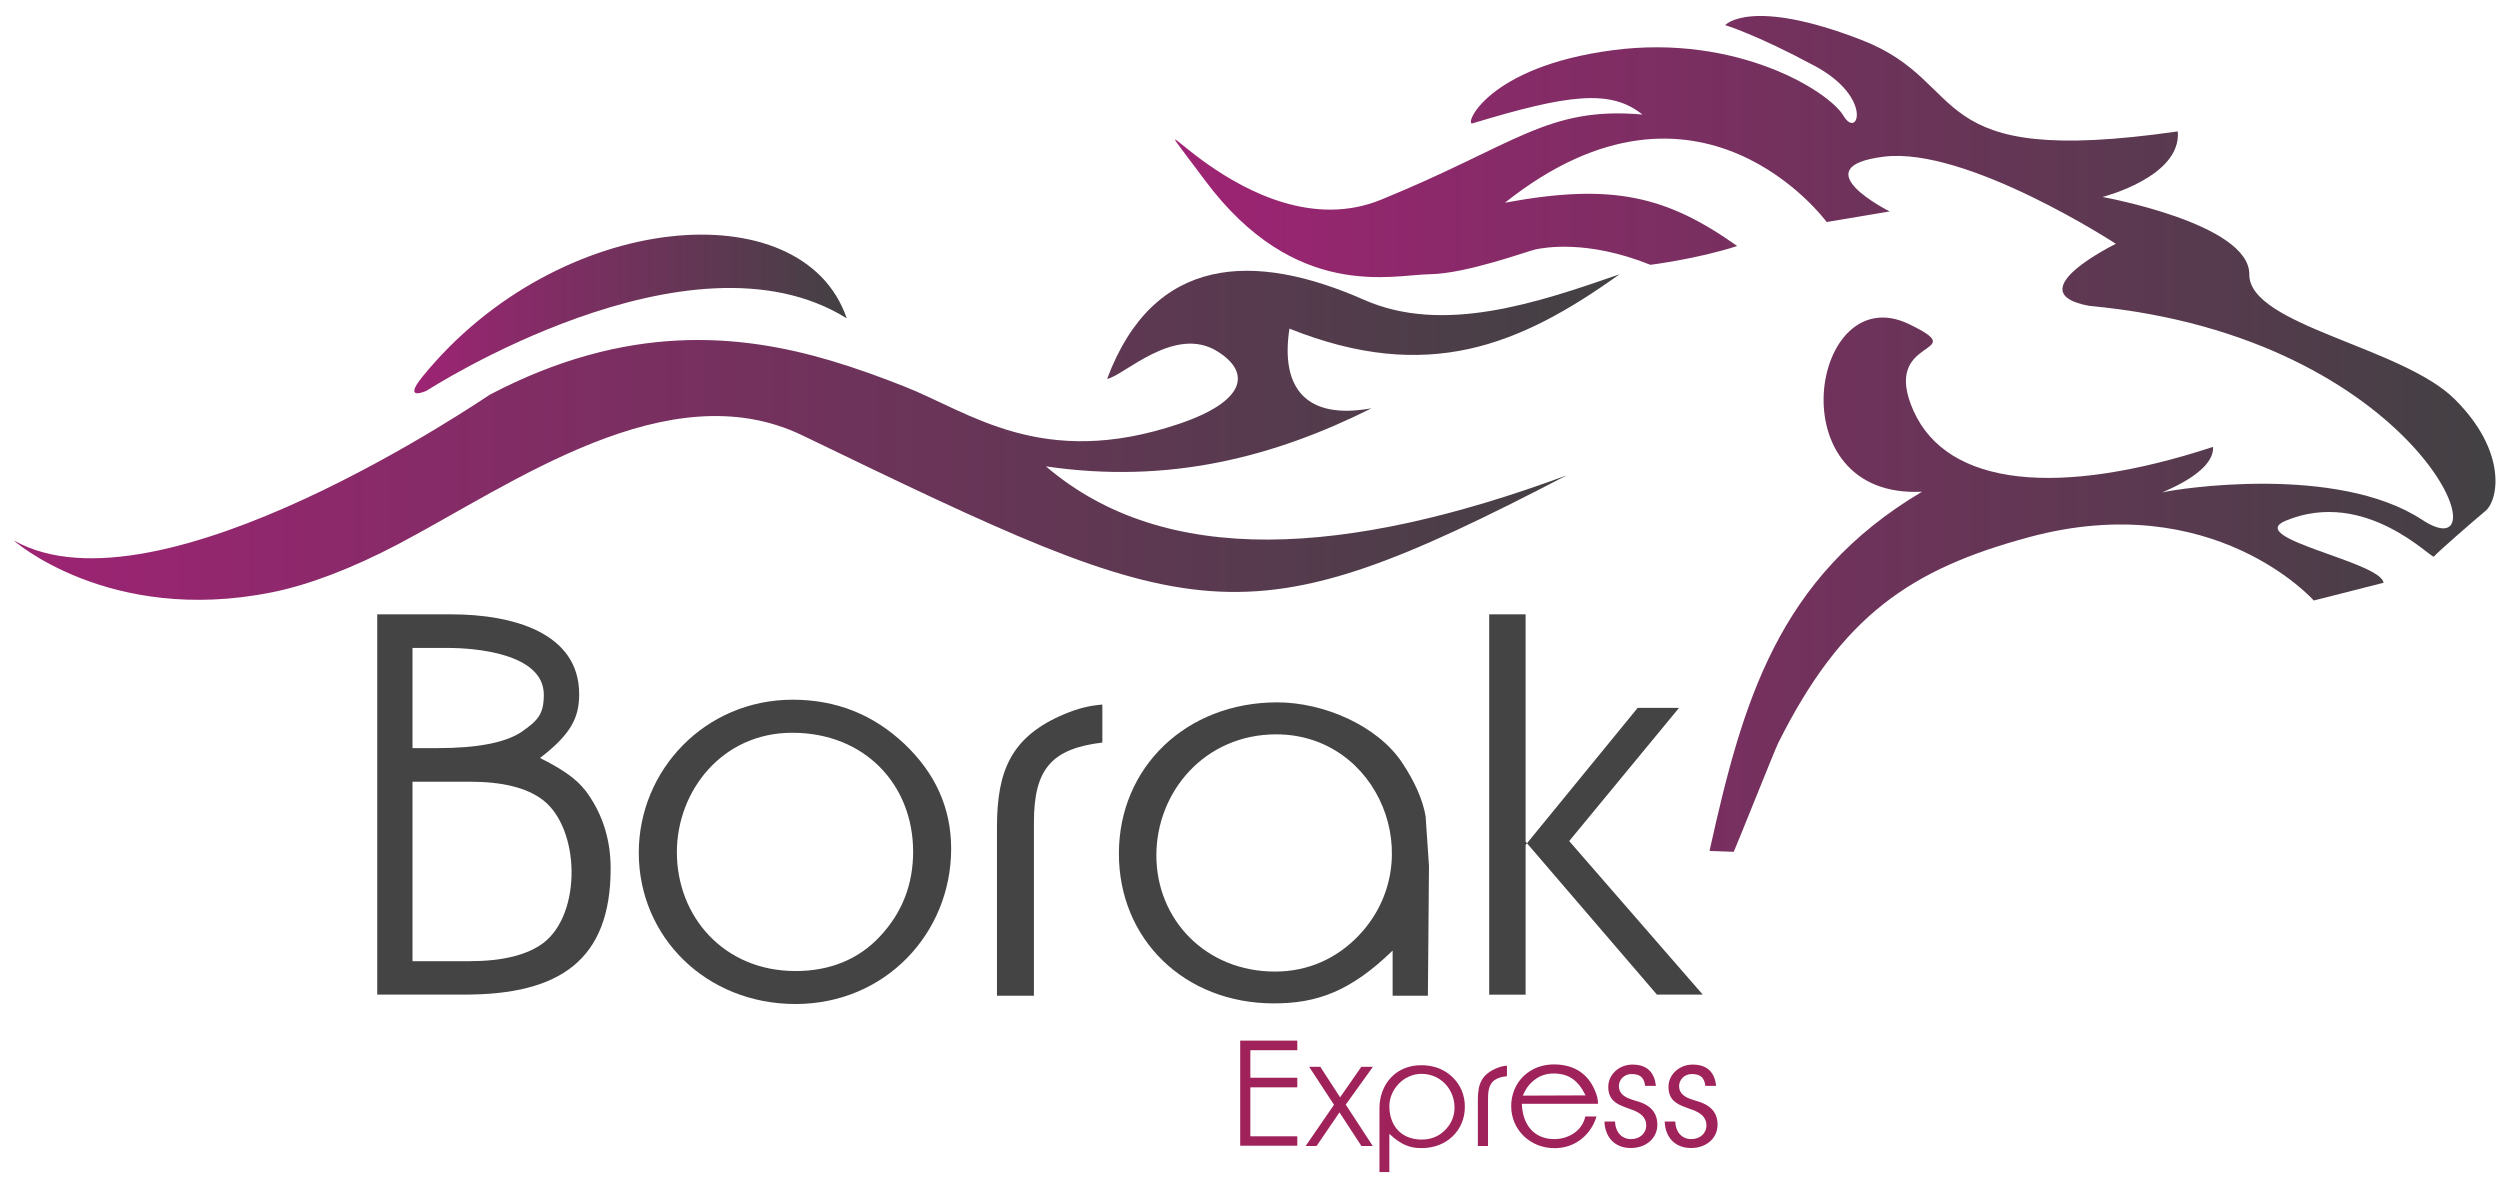 <svg width="139" height="66" viewBox="0 0 139 66" fill="none" xmlns="http://www.w3.org/2000/svg">
<path fill-rule="evenodd" clip-rule="evenodd" d="M44.62 24.21C66.62 34.834 68.866 35.918 87.105 26.431C74.859 30.961 64.771 31.588 58.154 25.93C65.012 26.941 70.862 25.401 76.26 22.7C72.656 23.357 71.177 21.626 71.693 18.272C79.367 21.341 84.49 19.223 90.045 15.252C85.453 16.846 80.232 18.611 75.837 16.669C69.751 13.982 64.137 14.149 61.556 21.067C62.47 20.91 65.297 18.042 67.691 19.537C69.604 20.733 69.225 22.327 65.553 23.567C57.928 26.141 53.916 22.91 50.249 21.474C48.99 20.979 47.644 20.483 46.213 20.057C41.095 18.537 34.852 17.954 27.252 21.935C27.05 22.043 8.801 34.594 0.769 30.049C0.695 30.005 6.034 34.751 15.099 32.937C17.174 32.525 19.602 31.588 22.139 30.255C28.52 26.896 37.167 20.611 44.62 24.21Z" fill="url(#paint0_linear)"/>
<path fill-rule="evenodd" clip-rule="evenodd" d="M91.76 14.723C88.236 13.306 85.837 13.776 85.404 13.86C84.966 13.948 81.525 15.223 79.49 15.247C77.46 15.272 72.022 16.787 66.988 10.016C61.954 3.245 69.314 14.154 76.786 11.104C84.258 8.055 86.018 5.902 91.318 6.368C89.533 4.927 87.134 5.265 81.874 6.858C81.383 7.006 82.641 3.711 89.681 2.789C96.593 1.882 101.701 5.084 102.497 6.437C103.294 7.785 104.183 5.427 100.895 3.662C97.606 1.897 95.919 1.397 95.919 1.397C95.919 1.397 97.306 -0.182 103.51 2.225C109.714 4.633 106.705 9.379 121.085 7.305C121.301 9.839 116.896 10.952 116.896 10.952C116.896 10.952 125.082 12.423 125.062 15.257C125.042 18.091 133.572 19.282 136.497 22.209C139.427 25.136 138.906 27.813 138.193 28.407C137.48 29 135.44 30.779 135.327 30.946C135.214 31.113 131.522 27.112 127.087 28.951C124.738 29.922 132.372 31.226 132.525 32.402L128.646 33.388C128.646 33.388 123.076 27.102 112.826 29.863C106.233 31.637 102.404 34.236 98.869 41.311C98.687 41.669 96.573 46.978 96.396 47.361L95.049 47.312C96.893 39.016 98.84 32.098 106.868 27.338C98.697 27.764 100.703 15.38 106.155 18.027C109.802 19.797 104.498 18.616 106.391 22.842C108.283 27.068 114.473 27.656 123.046 24.847C123.135 26.421 119.694 27.524 120.313 27.362C120.932 27.2 129.904 25.769 134.673 28.902C139.442 32.035 134.589 18.709 116.169 17.007C112.088 16.267 117.644 13.556 117.644 13.556C117.644 13.556 109.335 8.133 104.734 8.712C100.128 9.29 105.068 11.756 105.068 11.756L101.563 12.345C101.563 12.345 94.499 2.667 83.674 11.271C89.632 10.163 92.655 10.889 96.588 13.678C94.371 14.399 91.76 14.723 91.76 14.723Z" fill="url(#paint1_linear)"/>
<path fill-rule="evenodd" clip-rule="evenodd" d="M23.727 21.719C23.727 21.719 38.347 12.257 47.078 17.699C44.65 10.55 31.057 11.644 23.496 20.935C22.321 22.381 23.766 21.709 23.727 21.719Z" fill="url(#paint2_linear)"/>
<path d="M20.974 55.303V34.157H25.084C28.49 34.157 32.202 35.167 32.202 38.595C32.202 39.909 31.74 40.83 30.024 42.144C31.622 42.938 32.266 43.522 32.723 44.194C33.52 45.356 33.952 46.704 33.952 48.292C33.952 53.401 31.096 55.299 25.851 55.299H20.974V55.303ZM22.935 36.026V41.595H24.346C26.524 41.595 28.087 41.291 28.977 40.708C29.896 40.066 30.236 39.727 30.236 38.629C30.236 36.305 26.337 36.026 24.926 36.026H22.935ZM26.126 43.463H22.935V53.441H26.126C27.935 53.441 29.316 53.102 30.206 52.431C32.355 50.808 32.261 46.067 30.177 44.473C29.287 43.797 27.935 43.463 26.126 43.463Z" fill="#454444"/>
<path d="M35.516 47.41C35.516 42.821 39.198 38.904 44.074 38.904C46.498 38.904 48.553 39.732 50.274 41.35C51.989 42.973 52.884 44.9 52.884 47.194C52.884 51.877 49.231 55.823 44.232 55.823C39.257 55.823 35.516 52.092 35.516 47.41ZM37.634 47.381C37.634 50.96 40.245 53.99 44.232 53.99C46.134 53.99 47.732 53.347 48.927 52.063C50.156 50.749 50.77 49.185 50.77 47.351C50.77 43.65 48.101 40.742 44.05 40.742C40.147 40.737 37.634 43.983 37.634 47.381Z" fill="#454444"/>
<path d="M57.486 55.362H55.431V45.998C55.431 42.875 56.197 40.948 59.206 39.693C59.944 39.389 60.558 39.232 61.291 39.173V41.286C58.469 41.625 57.486 42.757 57.486 45.723V55.362Z" fill="#454444"/>
<path d="M79.391 55.362H77.43V52.852C75.1 55.117 73.227 55.789 70.833 55.789C65.833 55.789 62.21 52.21 62.21 47.464C62.21 42.659 65.956 39.051 71.014 39.051C73.591 39.051 76.57 40.335 77.946 42.385C78.684 43.488 79.111 44.498 79.264 45.385L79.451 48.141L79.391 55.362ZM64.294 47.562C64.294 51.112 67.023 54.019 70.892 54.019C72.701 54.019 74.328 53.313 75.587 51.97C79.485 47.807 76.663 40.83 70.956 40.83C66.993 40.83 64.294 44.012 64.294 47.562Z" fill="#454444"/>
<path d="M84.824 46.797V46.978V55.304H82.799V34.158H84.824V46.797ZM84.824 46.797V46.978L91.053 39.359H93.353L87.248 46.763L94.671 55.299H92.124L84.824 46.797Z" fill="#454444"/>
<path d="M68.955 63.697V57.858H72.13V58.392H69.52V59.922H72.13V60.456H69.52V63.178H72.13V63.702H68.955V63.697Z" fill="#9F235A"/>
<path d="M74.824 61.417L76.324 63.717H75.695L74.475 61.849L73.202 63.717H72.593L74.171 61.427L72.789 59.314H73.409L74.51 61.011L75.69 59.314H76.334L74.824 61.417Z" fill="#9F235A"/>
<path d="M77.248 63.04V65.168H76.698V61.618C76.698 60.334 77.563 59.226 79.018 59.226C79.721 59.226 80.296 59.447 80.753 59.883C81.21 60.324 81.446 60.878 81.446 61.545C81.446 62.844 80.439 63.834 79.057 63.834C78.418 63.844 77.897 63.658 77.248 63.04ZM77.248 61.501C77.248 62.516 77.843 63.359 79.047 63.359C79.564 63.359 80.006 63.182 80.345 62.834C80.694 62.486 80.871 62.065 80.871 61.574C80.871 60.594 80.124 59.706 79.033 59.706C78.02 59.711 77.248 60.599 77.248 61.501Z" fill="#9F235A"/>
<path d="M82.734 63.717H82.169V61.133C82.169 60.27 82.38 59.741 83.211 59.392C83.413 59.309 83.585 59.265 83.787 59.25V59.834C83.005 59.927 82.734 60.241 82.734 61.059V63.717Z" fill="#9F235A"/>
<path d="M84.617 61.383C84.652 62.516 85.281 63.334 86.421 63.334C87.218 63.334 87.98 62.864 88.142 62.074H88.766C88.462 63.089 87.587 63.839 86.436 63.839C85.065 63.839 84.022 62.8 84.022 61.506C84.022 60.172 85.05 59.147 86.466 59.182C87.552 59.206 88.294 59.716 88.678 60.633C88.796 60.903 88.85 61.138 88.85 61.349V61.373H84.617V61.383ZM85.168 60.167C84.971 60.353 84.838 60.54 84.666 60.917L88.157 60.903C87.734 60.04 87.198 59.687 86.377 59.687C85.91 59.687 85.517 59.844 85.168 60.167Z" fill="#9F235A"/>
<path d="M89.799 62.364C89.799 62.82 90.079 63.334 90.689 63.334C91.165 63.334 91.529 63.021 91.529 62.575C91.529 62.084 91.165 61.864 90.767 61.712C90.649 61.663 90.512 61.628 90.379 61.569C89.863 61.383 89.42 61.148 89.42 60.427C89.42 59.736 90.03 59.191 90.757 59.191C91.608 59.191 91.987 59.648 92.07 60.373H91.47C91.421 60.01 91.284 59.716 90.723 59.716C90.325 59.716 90.01 60.005 90.01 60.393C90.01 60.765 90.281 60.956 90.551 61.069C90.807 61.177 91.102 61.236 91.303 61.324C91.864 61.555 92.149 61.952 92.149 62.53C92.149 63.31 91.495 63.83 90.674 63.83C89.76 63.83 89.233 63.202 89.209 62.359H89.799V62.364Z" fill="#9F235A"/>
<path d="M93.147 62.364C93.147 62.82 93.427 63.334 94.037 63.334C94.513 63.334 94.877 63.021 94.877 62.575C94.877 62.084 94.513 61.864 94.115 61.712C93.997 61.663 93.86 61.628 93.727 61.569C93.211 61.383 92.768 61.148 92.768 60.427C92.768 59.736 93.378 59.191 94.106 59.191C94.956 59.191 95.335 59.648 95.418 60.373H94.818C94.769 60.01 94.632 59.716 94.071 59.716C93.673 59.716 93.358 60.005 93.358 60.393C93.358 60.765 93.629 60.956 93.899 61.069C94.155 61.177 94.45 61.236 94.651 61.324C95.212 61.555 95.497 61.952 95.497 62.53C95.497 63.31 94.843 63.83 94.022 63.83C93.108 63.83 92.582 63.202 92.557 62.359H93.147V62.364Z" fill="#9F235A"/>
<defs>
<linearGradient id="paint0_linear" x1="0.769" y1="24.205" x2="90.049" y2="24.205" gradientUnits="userSpaceOnUse">
<stop stop-color="#9E2374"/>
<stop offset="1" stop-color="#424143"/>
</linearGradient>
<linearGradient id="paint1_linear" x1="65.335" y1="24.133" x2="138.753" y2="24.133" gradientUnits="userSpaceOnUse">
<stop stop-color="#9E2374"/>
<stop offset="1" stop-color="#424143"/>
</linearGradient>
<linearGradient id="paint2_linear" x1="23.036" y1="17.455" x2="47.08" y2="17.455" gradientUnits="userSpaceOnUse">
<stop stop-color="#9E2374"/>
<stop offset="1" stop-color="#424143"/>
</linearGradient>
</defs>
</svg>
